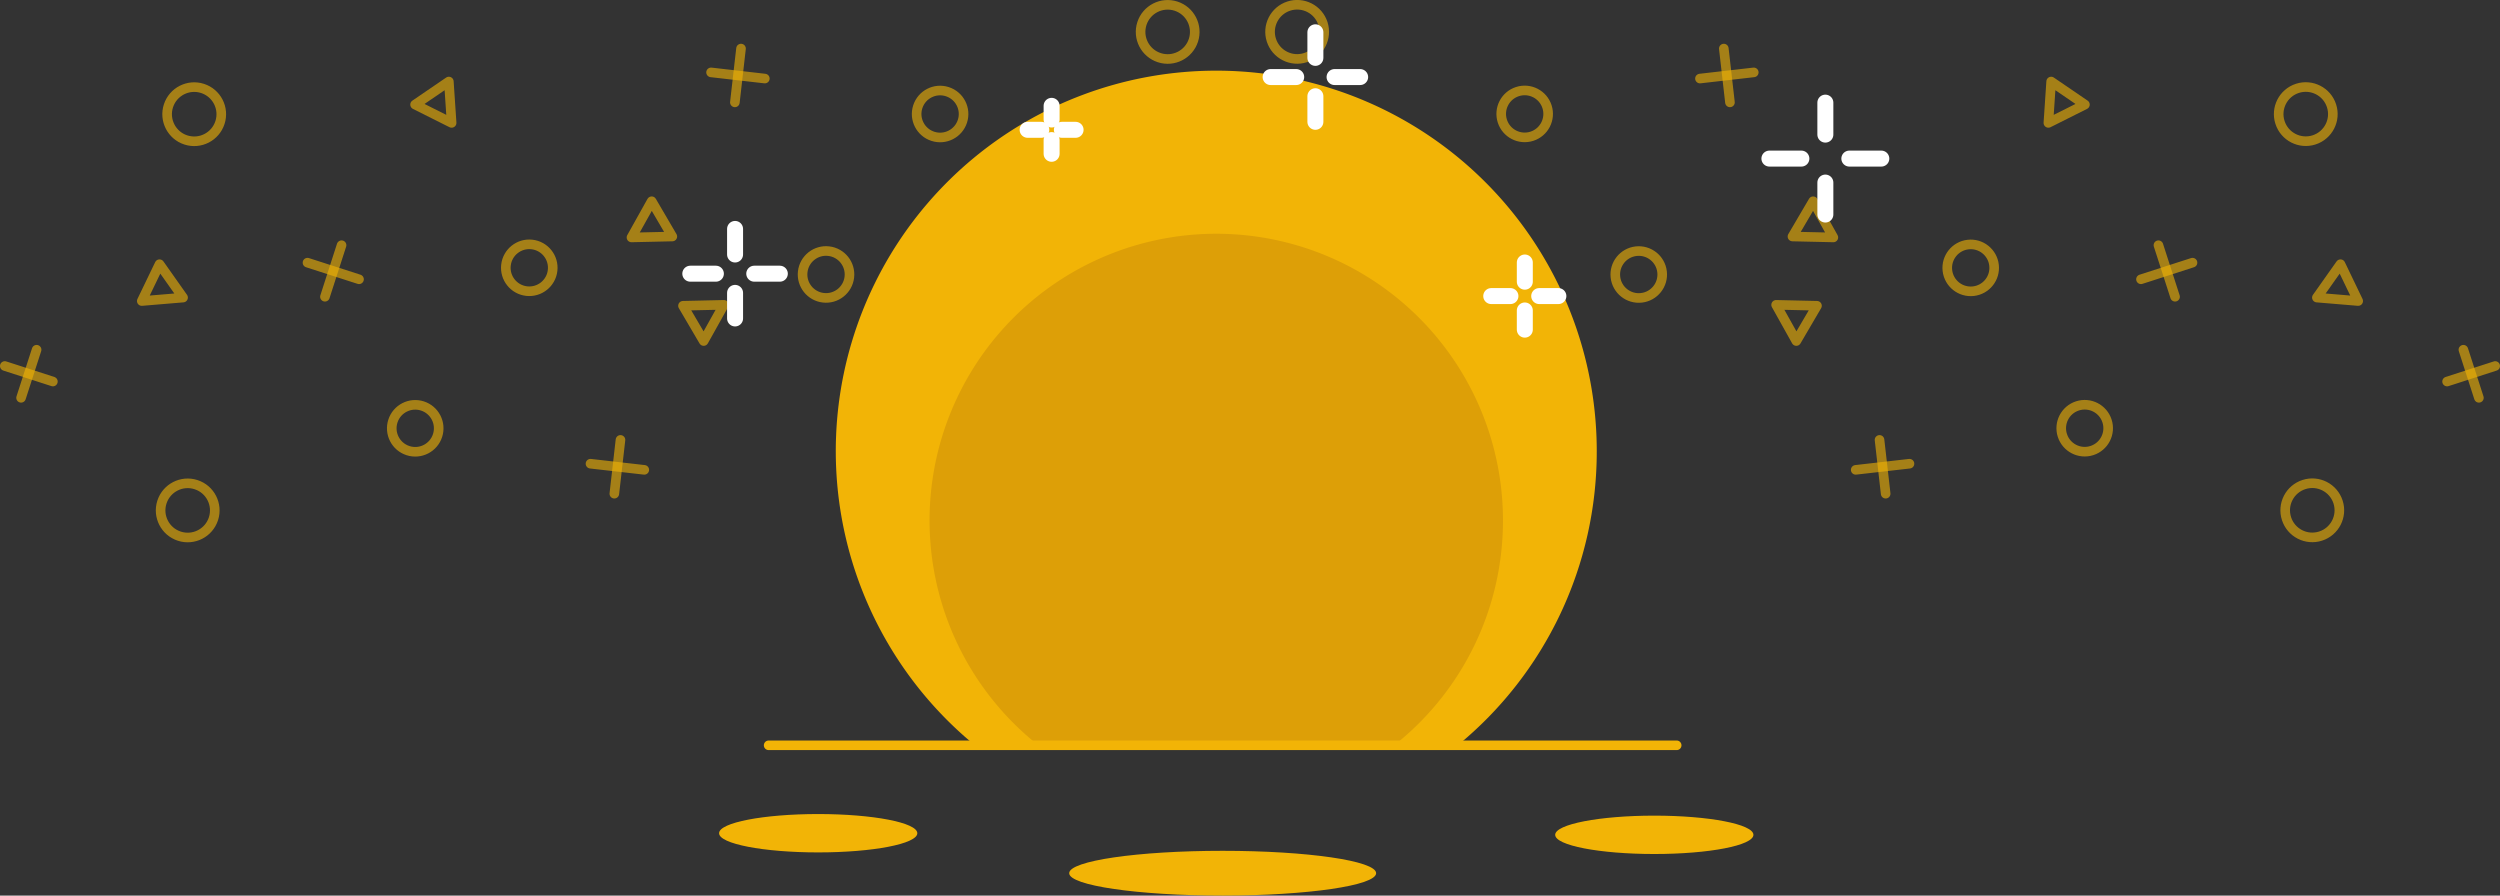<svg xmlns="http://www.w3.org/2000/svg" viewBox="0 0 781.9 280.1"><rect x="0" y="0" width="781.9" height="280.1" fill="#333333" stroke="none"/><title>Asset 32</title><g id="Layer_2" data-name="Layer 2"><g id="Familie_overzicht"><ellipse cx="255.9" cy="260.6" rx="31" ry="6" style="fill:#f2b406"/><ellipse cx="517.4" cy="261.1" rx="31" ry="6" style="fill:#f2b406"/><ellipse cx="382.4" cy="273.1" rx="48" ry="7" style="fill:#f2b406"/><line x1="453.83" y1="92.91" x2="448.63" y2="76.79" style="fill:none;stroke:#f2b406;stroke-linecap:round;stroke-linejoin:round;stroke-width:3px;opacity:0.6"/><line x1="459.29" y1="82.25" x2="443.17" y2="87.45" style="fill:none;stroke:#f2b406;stroke-linecap:round;stroke-linejoin:round;stroke-width:3px;opacity:0.6"/><line x1="358.45" y1="60.22" x2="353.59" y2="45.18" style="fill:none;stroke:#f2b406;stroke-linecap:round;stroke-linejoin:round;stroke-width:3px;opacity:0.6"/><line x1="363.54" y1="50.27" x2="348.5" y2="55.13" style="fill:none;stroke:#f2b406;stroke-linecap:round;stroke-linejoin:round;stroke-width:3px;opacity:0.6"/><circle cx="407.73" cy="133.89" r="8.47" transform="translate(-21.42 131.71) rotate(-17.89)" style="fill:none;stroke:#f2b406;stroke-linecap:round;stroke-linejoin:round;stroke-width:3px;opacity:0.6"/><circle cx="405.7" cy="9.97" r="8.47" transform="translate(16.55 125.1) rotate(-17.89)" style="fill:none;stroke:#f2b406;stroke-linecap:round;stroke-linejoin:round;stroke-width:3px;opacity:0.6"/><circle cx="476.87" cy="35.64" r="7.34" transform="translate(12.1 148.2) rotate(-17.89)" style="fill:none;stroke:#f2b406;stroke-linecap:round;stroke-linejoin:round;stroke-width:3px;opacity:0.6"/><polygon points="396.89 86.97 391.34 75.45 404.26 76.53 396.89 86.97" style="fill:none;stroke:#f2b406;stroke-linecap:round;stroke-linejoin:round;stroke-width:3px;opacity:0.6"/><line x1="531.68" y1="24.57" x2="548.51" y2="22.64" style="fill:none;stroke:#f2b406;stroke-linecap:round;stroke-linejoin:round;stroke-width:3px;opacity:0.6"/><line x1="539.14" y1="15.19" x2="541.06" y2="32.02" style="fill:none;stroke:#f2b406;stroke-linecap:round;stroke-linejoin:round;stroke-width:3px;opacity:0.6"/><circle cx="512.54" cy="85.84" r="7.34" transform="translate(-6.43 58.68) rotate(-6.51)" style="fill:none;stroke:#f2b406;stroke-linecap:round;stroke-linejoin:round;stroke-width:3px;opacity:0.6"/><polygon points="560.61 73.97 573.4 74.26 567.08 62.94 560.61 73.97" style="fill:none;stroke:#f2b406;stroke-linecap:round;stroke-linejoin:round;stroke-width:3px;opacity:0.6"/><polygon points="476.82 136.89 487.38 144.1 488.25 131.16 476.82 136.89" style="fill:none;stroke:#f2b406;stroke-linecap:round;stroke-linejoin:round;stroke-width:3px;opacity:0.6"/><line x1="317.07" y1="92.91" x2="322.27" y2="76.79" style="fill:none;stroke:#f2b406;stroke-linecap:round;stroke-linejoin:round;stroke-width:3px;opacity:0.6"/><line x1="311.61" y1="82.25" x2="327.73" y2="87.45" style="fill:none;stroke:#f2b406;stroke-linecap:round;stroke-linejoin:round;stroke-width:3px;opacity:0.6"/><line x1="412.45" y1="60.22" x2="417.3" y2="45.18" style="fill:none;stroke:#f2b406;stroke-linecap:round;stroke-linejoin:round;stroke-width:3px;opacity:0.6"/><line x1="407.35" y1="50.27" x2="422.4" y2="55.13" style="fill:none;stroke:#f2b406;stroke-linecap:round;stroke-linejoin:round;stroke-width:3px;opacity:0.6"/><circle cx="363.16" cy="133.89" r="8.47" transform="translate(124.19 438.37) rotate(-72.11)" style="fill:none;stroke:#f2b406;stroke-linecap:round;stroke-linejoin:round;stroke-width:3px;opacity:0.6"/><circle cx="365.19" cy="9.97" r="8.47" transform="translate(243.53 354.45) rotate(-72.11)" style="fill:none;stroke:#f2b406;stroke-linecap:round;stroke-linejoin:round;stroke-width:3px;opacity:0.6"/><circle cx="294.02" cy="35.64" r="7.34" transform="translate(169.79 304.51) rotate(-72.11)" style="fill:none;stroke:#f2b406;stroke-linecap:round;stroke-linejoin:round;stroke-width:3px;opacity:0.6"/><polygon points="374.01 86.97 379.55 75.45 366.63 76.53 374.01 86.97" style="fill:none;stroke:#f2b406;stroke-linecap:round;stroke-linejoin:round;stroke-width:3px;opacity:0.6"/><line x1="239.21" y1="24.57" x2="222.39" y2="22.64" style="fill:none;stroke:#f2b406;stroke-linecap:round;stroke-linejoin:round;stroke-width:3px;opacity:0.6"/><line x1="231.76" y1="15.19" x2="229.84" y2="32.02" style="fill:none;stroke:#f2b406;stroke-linecap:round;stroke-linejoin:round;stroke-width:3px;opacity:0.6"/><circle cx="258.36" cy="85.84" r="7.34" transform="translate(143.77 332.8) rotate(-83.49)" style="fill:none;stroke:#f2b406;stroke-linecap:round;stroke-linejoin:round;stroke-width:3px;opacity:0.6"/><polygon points="210.28 73.97 197.5 74.26 203.82 62.94 210.28 73.97" style="fill:none;stroke:#f2b406;stroke-linecap:round;stroke-linejoin:round;stroke-width:3px;opacity:0.6"/><polygon points="294.08 136.89 283.52 144.1 282.65 131.16 294.08 136.89" style="fill:none;stroke:#f2b406;stroke-linecap:round;stroke-linejoin:round;stroke-width:3px;opacity:0.6"/><path d="M499.4,141.1a119,119,0,1,0-194.48,92h151A118.76,118.76,0,0,0,499.4,141.1Z" style="fill:#f2b406"/><path d="M470.07,162.77A89.67,89.67,0,1,0,323.52,232.1H437.27A89.49,89.49,0,0,0,470.07,162.77Z" style="fill:#dd9f07"/><line x1="240.4" y1="233.1" x2="524.4" y2="233.1" style="fill:none;stroke:#f2b406;stroke-linecap:round;stroke-linejoin:round;stroke-width:3px"/><line x1="675.07" y1="76.69" x2="680.27" y2="92.81" style="fill:none;stroke:#f2b406;stroke-linecap:round;stroke-linejoin:round;stroke-width:3px;opacity:0.6"/><line x1="669.61" y1="87.35" x2="685.73" y2="82.15" style="fill:none;stroke:#f2b406;stroke-linecap:round;stroke-linejoin:round;stroke-width:3px;opacity:0.6"/><line x1="770.45" y1="109.38" x2="775.3" y2="124.42" style="fill:none;stroke:#f2b406;stroke-linecap:round;stroke-linejoin:round;stroke-width:3px;opacity:0.6"/><line x1="765.35" y1="119.33" x2="780.4" y2="114.47" style="fill:none;stroke:#f2b406;stroke-linecap:round;stroke-linejoin:round;stroke-width:3px;opacity:0.6"/><circle cx="721.16" cy="35.71" r="8.47" transform="translate(23.89 223.24) rotate(-17.89)" style="fill:none;stroke:#f2b406;stroke-linecap:round;stroke-linejoin:round;stroke-width:3px;opacity:0.6"/><circle cx="723.19" cy="159.63" r="8.47" transform="translate(-14.07 229.85) rotate(-17.89)" style="fill:none;stroke:#f2b406;stroke-linecap:round;stroke-linejoin:round;stroke-width:3px;opacity:0.6"/><circle cx="652.02" cy="133.95" r="7.34" transform="translate(-9.63 206.75) rotate(-17.89)" style="fill:none;stroke:#f2b406;stroke-linecap:round;stroke-linejoin:round;stroke-width:3px;opacity:0.6"/><polygon points="732.01 82.63 737.55 94.15 724.63 93.07 732.01 82.63" style="fill:none;stroke:#f2b406;stroke-linecap:round;stroke-linejoin:round;stroke-width:3px;opacity:0.6"/><line x1="597.21" y1="145.03" x2="580.39" y2="146.95" style="fill:none;stroke:#f2b406;stroke-linecap:round;stroke-linejoin:round;stroke-width:3px;opacity:0.6"/><line x1="589.76" y1="154.41" x2="587.84" y2="137.58" style="fill:none;stroke:#f2b406;stroke-linecap:round;stroke-linejoin:round;stroke-width:3px;opacity:0.6"/><circle cx="616.36" cy="83.76" r="7.34" transform="translate(-5.52 70.44) rotate(-6.51)" style="fill:none;stroke:#f2b406;stroke-linecap:round;stroke-linejoin:round;stroke-width:3px;opacity:0.6"/><polygon points="568.28 95.63 555.5 95.34 561.82 106.66 568.28 95.63" style="fill:none;stroke:#f2b406;stroke-linecap:round;stroke-linejoin:round;stroke-width:3px;opacity:0.6"/><polygon points="652.08 32.71 641.52 25.5 640.65 38.44 652.08 32.71" style="fill:none;stroke:#f2b406;stroke-linecap:round;stroke-linejoin:round;stroke-width:3px;opacity:0.6"/><line x1="106.83" y1="76.69" x2="101.63" y2="92.81" style="fill:none;stroke:#f2b406;stroke-linecap:round;stroke-linejoin:round;stroke-width:3px;opacity:0.6"/><line x1="112.29" y1="87.35" x2="96.17" y2="82.15" style="fill:none;stroke:#f2b406;stroke-linecap:round;stroke-linejoin:round;stroke-width:3px;opacity:0.6"/><line x1="11.45" y1="109.38" x2="6.59" y2="124.42" style="fill:none;stroke:#f2b406;stroke-linecap:round;stroke-linejoin:round;stroke-width:3px;opacity:0.6"/><line x1="16.54" y1="119.33" x2="1.5" y2="114.47" style="fill:none;stroke:#f2b406;stroke-linecap:round;stroke-linejoin:round;stroke-width:3px;opacity:0.6"/><circle cx="60.73" cy="35.71" r="8.47" transform="translate(8.1 82.54) rotate(-72.11)" style="fill:none;stroke:#f2b406;stroke-linecap:round;stroke-linejoin:round;stroke-width:3px;opacity:0.6"/><circle cx="58.7" cy="159.63" r="8.47" transform="translate(-111.24 166.46) rotate(-72.11)" style="fill:none;stroke:#f2b406;stroke-linecap:round;stroke-linejoin:round;stroke-width:3px;opacity:0.6"/><circle cx="129.87" cy="133.95" r="7.34" transform="translate(-37.5 216.4) rotate(-72.11)" style="fill:none;stroke:#f2b406;stroke-linecap:round;stroke-linejoin:round;stroke-width:3px;opacity:0.6"/><polygon points="49.89 82.63 44.34 94.15 57.26 93.07 49.89 82.63" style="fill:none;stroke:#f2b406;stroke-linecap:round;stroke-linejoin:round;stroke-width:3px;opacity:0.6"/><line x1="184.68" y1="145.03" x2="201.51" y2="146.95" style="fill:none;stroke:#f2b406;stroke-linecap:round;stroke-linejoin:round;stroke-width:3px;opacity:0.6"/><line x1="192.14" y1="154.41" x2="194.06" y2="137.58" style="fill:none;stroke:#f2b406;stroke-linecap:round;stroke-linejoin:round;stroke-width:3px;opacity:0.6"/><circle cx="165.54" cy="83.76" r="7.34" transform="translate(63.55 238.73) rotate(-83.49)" style="fill:none;stroke:#f2b406;stroke-linecap:round;stroke-linejoin:round;stroke-width:3px;opacity:0.6"/><polygon points="213.61 95.63 226.4 95.34 220.08 106.66 213.61 95.63" style="fill:none;stroke:#f2b406;stroke-linecap:round;stroke-linejoin:round;stroke-width:3px;opacity:0.6"/><polygon points="129.82 32.71 140.38 25.5 141.25 38.44 129.82 32.71" style="fill:none;stroke:#f2b406;stroke-linecap:round;stroke-linejoin:round;stroke-width:3px;opacity:0.6"/><line x1="411.4" y1="10.1" x2="411.4" y2="18.1" style="fill:none;stroke:#fff;stroke-linecap:round;stroke-linejoin:round;stroke-width:5px"/><line x1="425.4" y1="24.1" x2="417.4" y2="24.1" style="fill:none;stroke:#fff;stroke-linecap:round;stroke-linejoin:round;stroke-width:5px"/><line x1="411.4" y1="38.1" x2="411.4" y2="30.1" style="fill:none;stroke:#fff;stroke-linecap:round;stroke-linejoin:round;stroke-width:5px"/><line x1="397.4" y1="24.1" x2="405.4" y2="24.1" style="fill:none;stroke:#fff;stroke-linecap:round;stroke-linejoin:round;stroke-width:5px"/><line x1="229.9" y1="71.6" x2="229.9" y2="79.6" style="fill:none;stroke:#fff;stroke-linecap:round;stroke-linejoin:round;stroke-width:5px"/><line x1="243.9" y1="85.6" x2="235.9" y2="85.6" style="fill:none;stroke:#fff;stroke-linecap:round;stroke-linejoin:round;stroke-width:5px"/><line x1="229.9" y1="99.6" x2="229.9" y2="91.6" style="fill:none;stroke:#fff;stroke-linecap:round;stroke-linejoin:round;stroke-width:5px"/><line x1="215.9" y1="85.6" x2="223.9" y2="85.6" style="fill:none;stroke:#fff;stroke-linecap:round;stroke-linejoin:round;stroke-width:5px"/><line x1="570.9" y1="32.1" x2="570.9" y2="42.1" style="fill:none;stroke:#fff;stroke-linecap:round;stroke-linejoin:round;stroke-width:5px"/><line x1="588.4" y1="49.6" x2="578.4" y2="49.6" style="fill:none;stroke:#fff;stroke-linecap:round;stroke-linejoin:round;stroke-width:5px"/><line x1="570.9" y1="67.1" x2="570.9" y2="57.1" style="fill:none;stroke:#fff;stroke-linecap:round;stroke-linejoin:round;stroke-width:5px"/><line x1="553.4" y1="49.6" x2="563.4" y2="49.6" style="fill:none;stroke:#fff;stroke-linecap:round;stroke-linejoin:round;stroke-width:5px"/><line x1="328.9" y1="33.1" x2="328.9" y2="37.38" style="fill:none;stroke:#fff;stroke-linecap:round;stroke-linejoin:round;stroke-width:5px"/><line x1="336.4" y1="40.6" x2="332.11" y2="40.6" style="fill:none;stroke:#fff;stroke-linecap:round;stroke-linejoin:round;stroke-width:5px"/><line x1="328.9" y1="48.1" x2="328.9" y2="43.81" style="fill:none;stroke:#fff;stroke-linecap:round;stroke-linejoin:round;stroke-width:5px"/><line x1="321.4" y1="40.6" x2="325.68" y2="40.6" style="fill:none;stroke:#fff;stroke-linecap:round;stroke-linejoin:round;stroke-width:5px"/><line x1="476.9" y1="82.1" x2="476.9" y2="88.1" style="fill:none;stroke:#fff;stroke-linecap:round;stroke-linejoin:round;stroke-width:5px"/><line x1="487.4" y1="92.6" x2="481.4" y2="92.6" style="fill:none;stroke:#fff;stroke-linecap:round;stroke-linejoin:round;stroke-width:5px"/><line x1="476.9" y1="103.1" x2="476.9" y2="97.1" style="fill:none;stroke:#fff;stroke-linecap:round;stroke-linejoin:round;stroke-width:5px"/><line x1="466.4" y1="92.6" x2="472.4" y2="92.6" style="fill:none;stroke:#fff;stroke-linecap:round;stroke-linejoin:round;stroke-width:5px"/></g></g></svg>